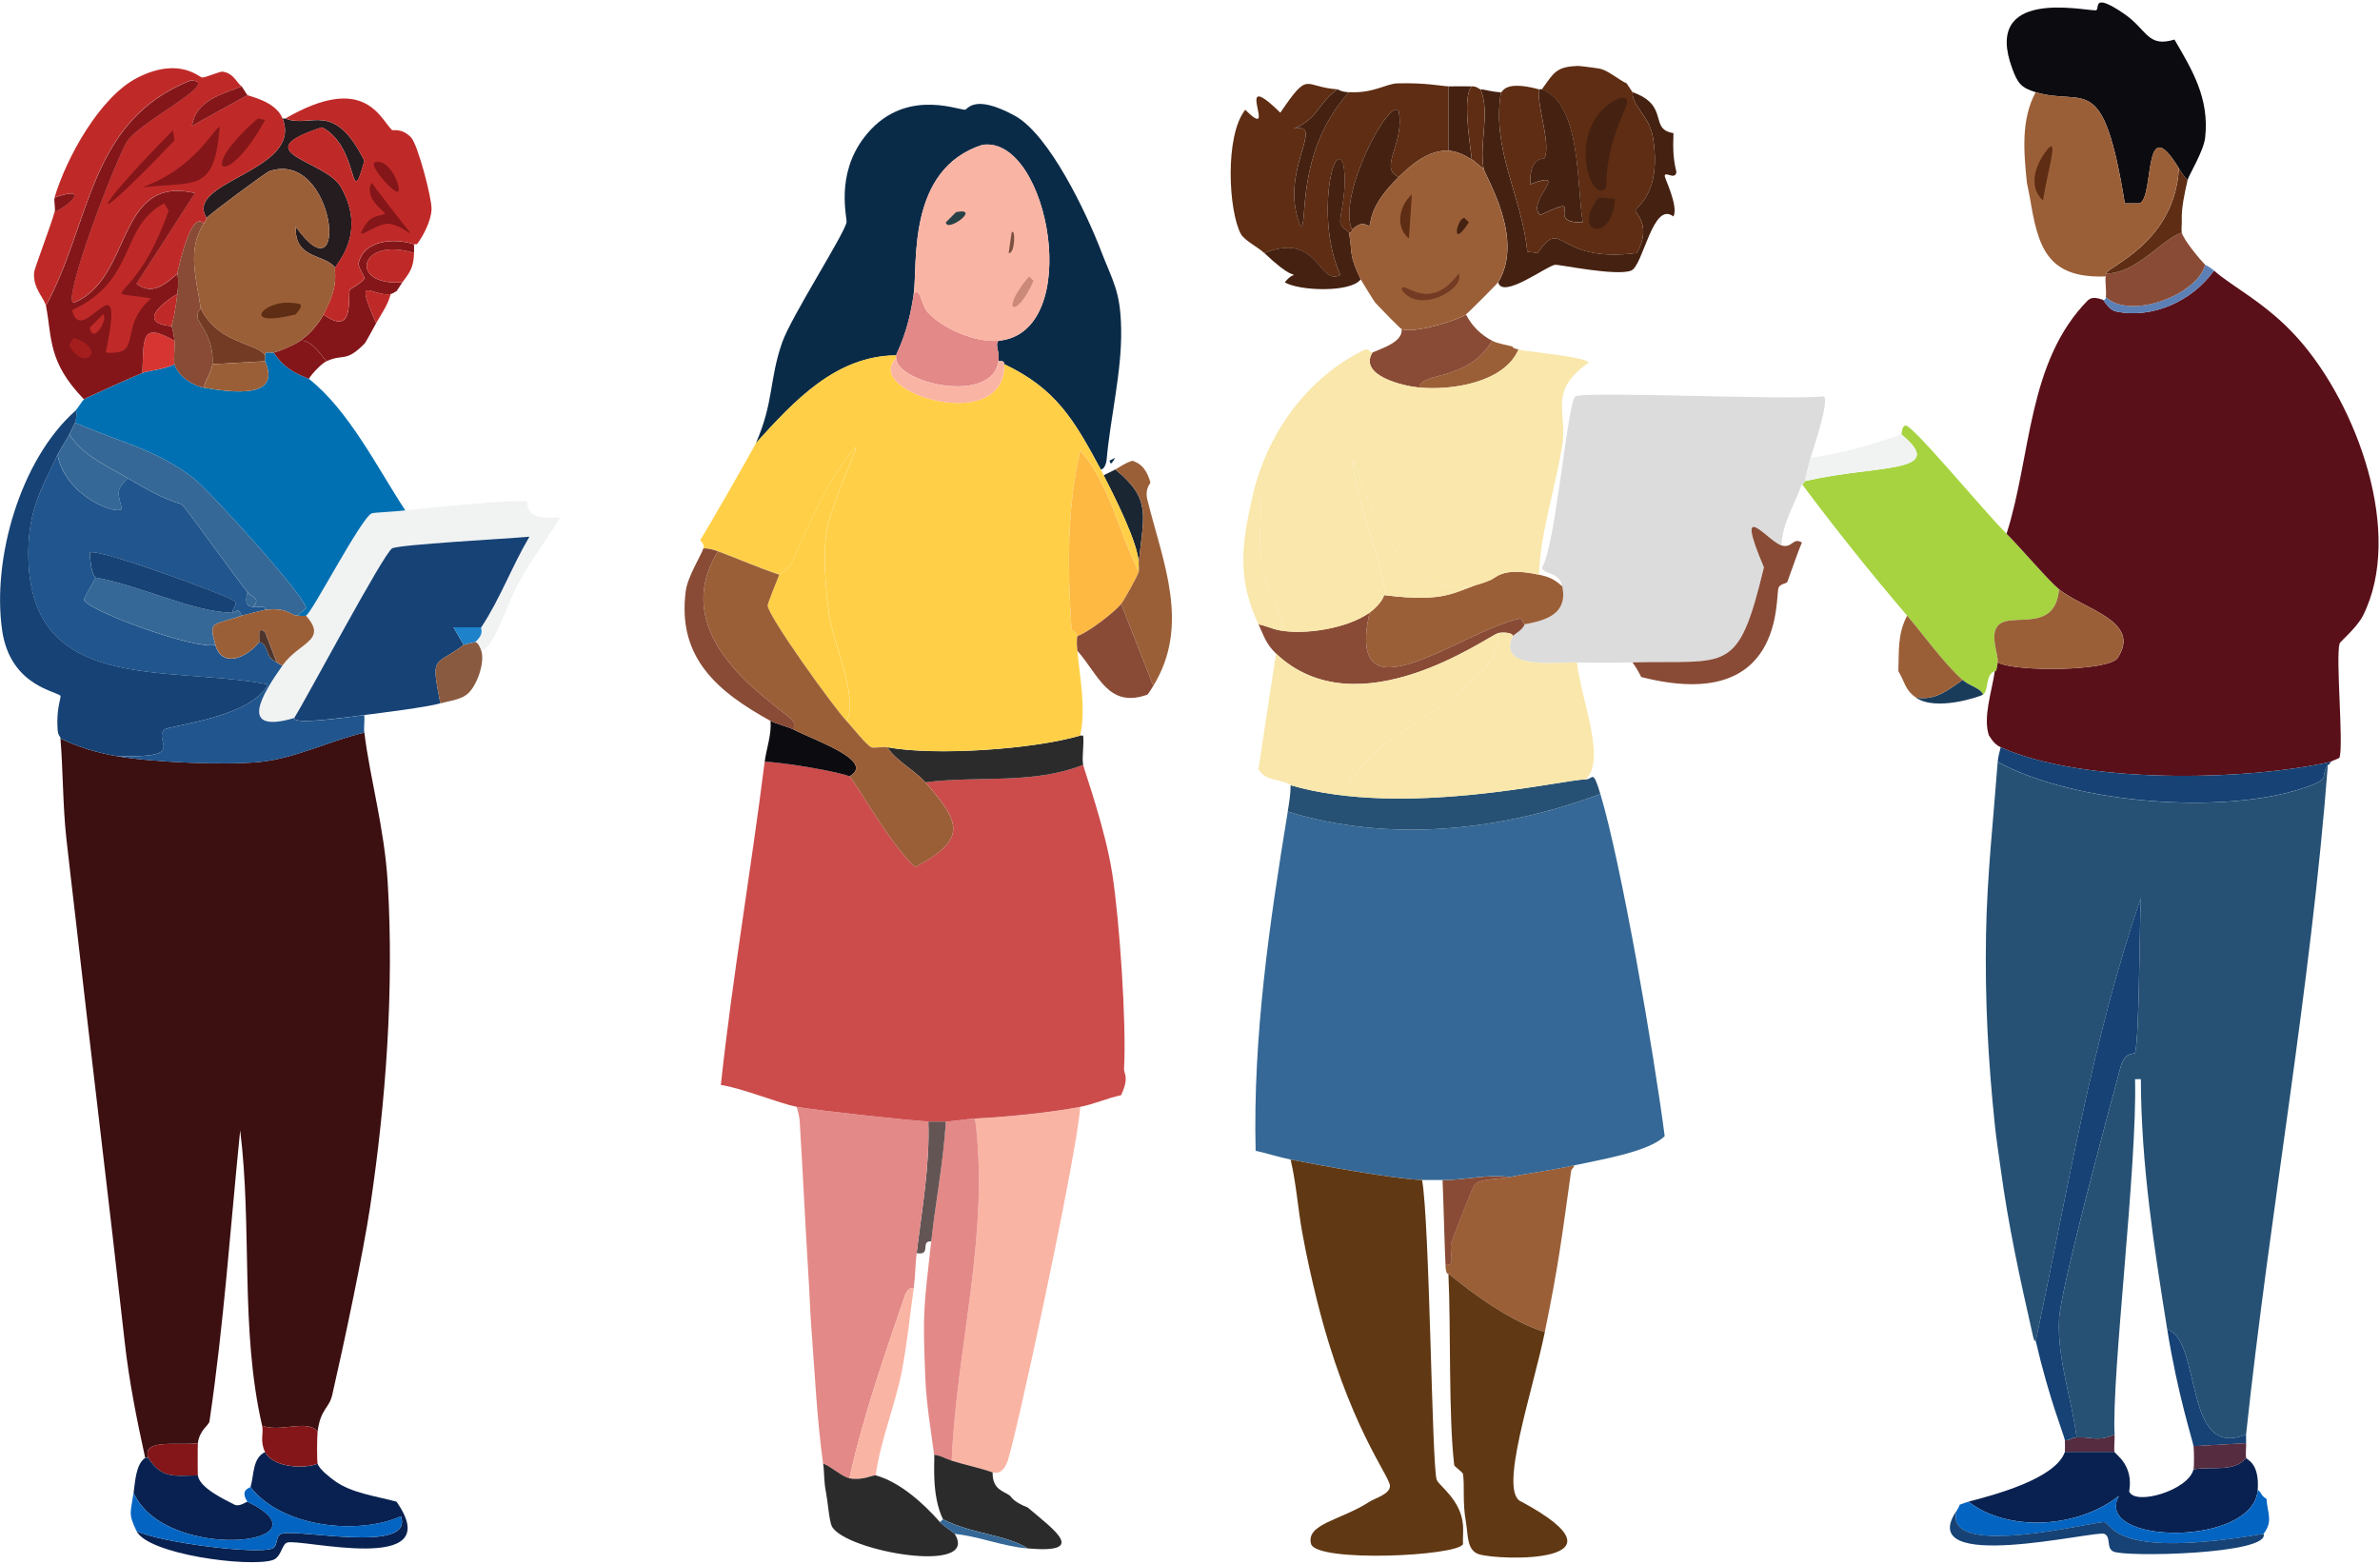 <svg width="385" height="253" viewBox="0 0 385 253" fill="none" xmlns="http://www.w3.org/2000/svg">
<path class="people" d="M292.905 74.05C292.354 75.893 292.022 77.653 291.962 77.835C291.736 78.507 291.502 78.273 291.487 78.311C290.354 81.582 288.286 84.641 288.181 88.245C286.045 87.648 280.339 79.98 285.343 91.795C281.116 109.358 279.622 106.775 264.074 107.168C261.969 107.221 257.251 107.221 255.093 107.168C251.931 107.085 242.089 108.512 244.693 102.907C244.745 102.786 246.557 101.744 246.579 101.019C250.014 100.384 253.651 99.387 252.723 94.87C252.21 92.369 249.727 93.056 249.417 91.795C251.583 88.924 253.583 64.728 254.851 64.116C256.663 63.248 289.743 64.781 295.026 64.116C295.977 64.789 293.358 72.517 292.898 74.05H292.905Z" fill="#DCDCDD"/>
<path class="people" d="M324.574 86.348C326.861 88.607 331.291 93.865 333.08 95.338C332.446 102.681 325.118 98.866 323.155 101.253C321.842 102.854 323.314 105.936 323.155 107.168C322.914 109.079 322.695 108.512 322.68 108.588C321.14 109.071 321.714 111.738 320.793 112.373C320.31 111.247 318.635 111.028 317.487 110.008C314.446 107.311 311.238 102.786 308.506 99.598C302.649 92.754 296.883 85.54 291.494 78.311C291.502 78.281 291.736 78.507 291.97 77.835C303.691 75.123 315.344 76.664 307.57 70.266C307.645 70.235 307.615 68.868 308.279 68.845C309.472 68.808 321.012 82.813 324.589 86.348H324.574Z" fill="#A6D33F"/>
<path class="people" d="M307.562 70.266C315.344 76.664 303.683 75.123 291.962 77.835C292.022 77.653 292.354 75.893 292.905 74.05C297.728 73.446 302.989 71.905 307.555 70.266H307.562Z" fill="#F1F3F3"/>
<path class="people" d="M77.85 105.272C77.691 104.811 77.419 104.055 76.906 103.851C78.484 102.378 77.684 101.744 77.85 101.487C80.891 96.917 82.838 91.538 85.646 86.824C82.016 87.164 64.506 88.101 63.434 88.713C62.06 89.506 49.683 112.826 47.6 116.15C38.324 118.839 42.467 112.229 45.713 107.636C48.377 103.859 53.109 103.647 49.494 99.591C50.46 99.153 58.392 83.81 60.128 83.032C60.43 82.896 63.902 82.768 65.562 82.556C67.827 82.269 84.31 80.668 85.178 81.136C85.774 81.461 84.122 84.15 90.612 83.735C88.529 87.21 85.925 90.594 83.993 94.144C81.752 98.261 79.918 104.871 77.85 105.264V105.272Z" fill="#F1F3F3"/>
<path class="people" d="M77.85 101.487L73.359 101.487L75.012 104.327C70.249 107.931 69.668 105.732 71.231 113.785C68.966 114.42 62.023 115.281 58.943 115.674C54.672 116.218 47.547 117.222 47.6 116.15C49.683 112.818 62.06 89.499 63.434 88.713C64.513 88.093 82.016 87.157 85.646 86.824C82.838 91.546 80.891 96.917 77.85 101.487Z" fill="#164275"/>
<path class="people" d="M77.85 101.487C77.676 101.744 78.484 102.378 76.906 103.851C76.838 103.919 75.133 104.237 75.019 104.327L73.367 101.487H77.857L77.85 101.487Z" fill="#1D82C9"/>
<path class="people" d="M343.481 2.142C347.398 4.786 347.322 7.747 351.753 6.402C354.583 11.267 357.421 15.853 356.719 22.251C356.477 24.464 354.054 28.362 353.881 29.11C353.375 28.725 352.817 27.803 352.462 27.222C346.522 17.431 348.583 32.026 346.084 32.895H343.722C340.175 11.071 337.322 17.311 329.307 14.916C326.906 14.198 326.371 13.405 325.525 11.131C320.657 -1.968 336.877 1.704 338.997 1.673C339.828 1.658 338.107 -1.484 343.488 2.149L343.481 2.142Z" fill="#0C0B10"/>
<path class="people" d="M342.062 232.061C342.115 233.089 341.918 234.388 342.062 234.902H334.024C334.054 234.811 334.039 233.104 334.024 233.013C334.793 233.074 335.005 232.605 335.911 232.537C338.129 232.371 339.375 233.323 342.054 232.061H342.062Z" fill="#562C40"/>
<path class="people" d="M382.244 99.598C381.278 101.525 378.546 103.814 378.463 104.093C377.806 106.397 379.119 120.199 378.463 122.541C378.41 122.729 377.119 123.092 377.044 123.251C362.809 126.408 336.778 126.816 323.631 120.886C322.408 120.335 321.857 119.05 321.744 118.998C320.74 116.082 322.197 111.965 322.687 108.588C322.695 108.512 322.921 109.079 323.163 107.168C325.918 108.709 341.103 108.611 342.545 106.458C346.545 100.46 337.05 98.586 333.095 95.338C331.307 93.872 326.869 88.615 324.589 86.348C328.635 73.725 327.91 58.489 337.82 48.502C337.956 48.562 338.235 47.784 340.182 48.502C340.318 48.555 341.118 50.149 342.311 50.39C348.235 51.629 354.696 48.66 358.145 43.765C361.149 46.47 366.666 49.016 371.851 54.885C381.286 65.559 388.916 86.28 382.252 99.591L382.244 99.598Z" fill="#5A1019"/>
<path class="people" d="M376.568 123.727C373.798 159.979 367.195 195.884 363.338 232.061C353.119 236.276 356.281 216.968 350.575 215.034C348.424 201.633 346.349 188.254 346.318 174.589H345.375C345.752 188.534 341.556 222.558 342.069 232.069C339.39 233.323 338.145 232.379 335.926 232.545C335.118 226.192 332.756 219.823 333.088 213.387C333.337 208.492 340.975 180.239 343.013 172.7C343.76 169.951 345.277 170.661 345.375 170.336C346.054 168.13 346.077 150.4 346.318 145.264C338.318 168.561 334.454 192.931 329.307 216.938C329.291 216.885 329.133 217.315 328.831 215.993C326.763 206.883 324.884 198.324 323.631 189.025C323.314 186.661 322.929 184.304 322.687 181.932C321.593 171.348 321.087 161.837 321.269 151.178C321.427 141.826 322.454 132.58 323.155 123.266C335.586 130.049 359.587 131.847 372.546 127.526C377.353 125.925 375.157 125.834 376.561 123.742L376.568 123.727Z" fill="#265174"/>
<path class="people" d="M335.918 232.53C335.005 232.598 334.801 233.058 334.031 233.006C333.895 232.175 331.488 226.35 329.307 216.923C334.454 192.915 338.318 168.546 346.318 145.248C346.077 150.385 346.047 168.115 345.375 170.321C345.277 170.653 343.752 169.936 343.013 172.685C340.975 180.224 333.337 208.477 333.088 213.372C332.756 219.808 335.118 226.177 335.926 232.53H335.918Z" fill="#164275"/>
<path class="people" d="M377.044 123.251C376.734 123.893 376.591 123.696 376.568 123.727C375.157 125.819 377.361 125.91 372.553 127.511C359.594 131.832 335.594 130.042 323.163 123.251C323.231 122.344 323.45 121.74 323.638 120.886C336.786 126.816 362.809 126.408 377.051 123.251L377.044 123.251Z" fill="#164275"/>
<path class="people" d="M363.338 232.061C363.353 232.53 363.315 233.013 363.338 233.481L354.832 233.957C354.696 232.99 352.303 225.791 350.575 215.034C356.281 216.976 353.111 236.276 363.338 232.061Z" fill="#164275"/>
<path class="people" d="M320.793 112.373C320.325 112.697 313.117 115.137 309.925 112.848C313.08 113.37 315.019 111.7 317.487 110.008C318.642 111.028 320.31 111.247 320.793 112.373Z" fill="#193C5B"/>
<path class="people" d="M317.487 110.008C315.019 111.693 313.08 113.37 309.925 112.848C308.068 111.519 308.151 110.31 307.087 108.588C307.208 105.4 306.913 102.635 308.506 99.598C311.238 102.786 314.446 107.311 317.487 110.008Z" fill="#9B5F38"/>
<path class="people" d="M358.138 43.773C354.688 48.66 348.228 51.637 342.303 50.398C341.111 50.149 340.311 48.555 340.175 48.509C340.582 48.562 340.605 48.389 340.65 48.033C344.53 51.811 355.398 47.769 356.719 42.829C356.779 42.889 357.451 43.154 358.138 43.773Z" fill="#5C80B6"/>
<path class="people" d="M323.155 107.168C323.314 105.936 321.842 102.854 323.155 101.253C325.118 98.866 332.446 102.681 333.08 95.338C337.035 98.586 346.53 100.452 342.53 106.458C341.096 108.611 325.91 108.709 323.148 107.168L323.155 107.168Z" fill="#9B5F38"/>
<path class="people" d="M352.937 37.624C353.187 38.734 355.768 41.877 356.719 42.829C355.398 47.769 344.53 51.811 340.65 48.033C340.779 46.9 340.462 45.291 340.65 44.725C340.696 44.581 340.597 44.385 340.65 44.249C345.669 44.264 349.481 38.84 352.937 37.624Z" fill="#894B35"/>
<path class="people" d="M353.881 29.11C353.413 31.157 352.847 33.635 352.937 35.735C352.96 36.377 352.832 37.156 352.937 37.624C349.481 38.84 345.669 44.264 340.65 44.249C341.133 43.04 351.79 39.203 352.47 27.222C352.824 27.803 353.383 28.733 353.888 29.11H353.881Z" fill="#5E2D13"/>
<path class="people" d="M352.462 27.214C351.783 39.203 341.126 43.033 340.643 44.241C340.59 44.377 340.688 44.574 340.643 44.717C330.982 45.102 329.654 39.746 328.356 31.943C328.22 31.135 327.895 29.7 327.88 29.579C327.382 24.699 326.884 19.38 329.299 14.916C337.314 17.311 340.167 11.071 343.715 32.895H346.077C348.575 32.026 346.522 17.424 352.454 27.222L352.462 27.214Z" fill="#9B5F38"/>
<path class="people" d="M331.427 23.905C332.861 22.606 331.299 27.373 330.484 32.419C327.873 30.092 329.42 26.202 331.427 23.905Z" fill="#5E2D13"/>
<path class="people" d="M342.062 234.902C342.16 235.249 345.186 237.009 344.424 241.285C345.375 243.634 353.979 241.119 354.824 237.734C357.549 237.123 361.459 238.309 363.33 235.846C363.376 236.141 365.542 236.571 365.217 241.051C364.553 250.335 338.462 249.912 342.764 241.995C336.137 247.245 324.846 247.918 318.423 242.939C322.484 241.874 332.492 239.276 334.024 234.894H342.062V234.902Z" fill="#092150"/>
<path class="people" d="M366.644 242.471C366.764 244.775 367.761 246.029 366.168 248.144C341.616 252.352 341.737 246.475 340.409 246.256C339.073 246.037 314.053 252.518 316.536 244.367C316.71 244.118 316.929 243.732 317.012 243.423C317.389 243.325 317.744 243.128 318.431 242.947C324.854 247.925 336.144 247.253 342.771 242.003C338.469 249.919 364.56 250.342 365.225 241.058C365.889 241.391 365.61 241.912 366.644 242.479V242.471Z" fill="#0364C1"/>
<path class="people" d="M366.168 248.144C367.285 251.453 343.601 251.959 341.828 250.985C340.65 250.335 341.564 248.696 340.409 248.144C339.088 247.517 309.389 254.777 316.536 244.359C314.053 252.51 339.065 246.029 340.409 246.248C341.737 246.467 341.616 252.352 366.168 248.137V248.144Z" fill="#164275"/>
<path class="people" d="M363.338 233.481C363.376 234.244 363.225 235.128 363.338 235.846C361.458 238.309 357.556 237.123 354.832 237.734C354.953 237.251 354.93 234.645 354.832 233.95L363.338 233.474V233.481Z" fill="#562C40"/>
<path class="people" d="M248.949 92.973C250.693 93.351 251.395 93.691 252.731 94.862C253.651 99.379 250.021 100.384 246.587 101.011C246.527 101.019 246.164 100.006 245.878 100.067C236.255 102.144 217.537 117.298 221.537 99.123C222.345 98.541 223.62 97.302 223.9 96.282C234.413 97.582 235.009 95.678 240.911 93.918C242.051 93.578 242.745 91.636 248.949 92.973Z" fill="#9B5F38"/>
<path class="people" d="M288.181 88.245C289.992 88.751 289.969 86.87 291.487 87.769C291.071 88.637 289.72 92.528 289.124 94.152C289.026 94.416 287.962 94.416 287.705 95.096C287.132 96.599 288.868 115.5 265.493 109.525C265.063 108.671 264.64 107.931 264.074 107.16C279.622 106.767 281.116 109.351 285.343 91.787C280.331 79.98 286.045 87.64 288.181 88.237L288.181 88.245Z" fill="#894B35"/>
<path class="people" d="M244.7 56.071C244.753 56.086 244.353 56.207 245.644 56.547C243.274 61.978 234.677 63.187 229.575 62.696C229.953 60.03 237.198 61.888 241.394 55.127C242.3 55.61 243.772 55.799 244.7 56.071Z" fill="#9B5F38"/>
<path class="people" d="M221.537 99.123C217.537 117.298 236.262 102.144 245.878 100.067C246.164 100.006 246.527 101.026 246.587 101.011C246.557 101.736 244.753 102.779 244.7 102.9C244.73 102.242 242.76 102.288 242.338 102.424C240.496 103.02 219.59 118.235 206.42 105.732C204.782 104.184 204.48 102.907 203.582 101.004C204.722 101.192 205.748 101.729 206.888 101.948C211.137 102.779 218.065 101.615 221.537 99.107V99.123Z" fill="#894B35"/>
<path class="people" d="M237.138 50.874C238.141 52.77 239.5 54.13 241.394 55.134C237.206 61.895 229.953 60.037 229.575 62.704C227.032 62.462 219.726 60.785 222.013 57.031C223.613 56.321 226.971 55.301 226.737 53.246C228.571 53.971 235.319 52.03 237.138 50.881V50.874Z" fill="#894B35"/>
<path class="people" d="M254.625 188.534C254.648 188.949 254.217 189.01 254.149 189.478C252.678 200.001 252.127 204.655 249.893 215.495C244.617 213.886 238.526 209.557 234.292 206.037C234.292 205.962 233.907 206.498 233.817 204.617C235.56 204.927 234.383 202.577 234.76 201.066C234.881 200.575 238.202 191.986 238.541 191.609C239.379 190.672 242.61 190.762 244.21 190.423C247.47 189.735 251.055 189.327 254.61 188.534H254.625Z" fill="#9B5F38"/>
<path class="people" d="M244.225 190.43C242.625 190.77 239.394 190.679 238.557 191.616C238.217 191.994 234.896 200.583 234.775 201.074C234.398 202.585 235.575 204.934 233.832 204.624C233.628 200.062 233.545 195.469 233.356 190.906C236.843 190.959 240.662 189.894 244.225 190.43Z" fill="#894B35"/>
<path class="people" d="M269.275 183.805C266.739 186.396 258.255 187.726 254.625 188.534C251.078 189.327 247.485 189.735 244.225 190.423C240.662 189.879 236.843 190.951 233.356 190.898C232.232 190.883 230.609 190.921 230.051 190.898C225.13 190.672 214.216 188.655 208.782 187.59C206.895 187.22 205.016 186.585 203.114 186.17C202.676 167.662 205.34 149.486 208.314 131.296C224.843 136.41 242.874 134.401 258.889 128.455C262.331 139.991 267.546 170.381 269.29 183.805H269.275Z" fill="#356896"/>
<path class="people" d="M258.882 128.455C242.866 134.401 224.835 136.41 208.307 131.296C208.533 129.906 208.774 128.448 208.782 127.035C227.13 132.384 252.927 126.068 256.519 126.091C257.712 126.091 257.636 124.278 258.882 128.455Z" fill="#265174"/>
<path class="people" d="M222.013 57.023C219.726 60.785 227.032 62.455 229.575 62.696C234.685 63.187 243.274 61.978 245.644 56.547C247.115 56.932 256.685 57.71 256.987 58.677C250.338 63.308 253.576 66.572 252.731 71.92C251.629 78.968 249.168 86.107 248.949 92.973C242.745 91.636 242.059 93.578 240.911 93.918C228.375 99.251 222.065 83.939 218.933 74.519C218.496 78.568 224.601 93.736 223.9 96.282C223.62 97.294 222.345 98.533 221.537 99.123C218.058 101.631 211.137 102.794 206.888 101.963C208.858 101.17 204.865 96.154 204.05 90.843C203.197 85.238 205.152 78.401 202.631 80.199C204.94 70.182 211.431 61.057 220.828 56.547C221.364 56.29 221.681 57.166 222.013 57.023Z" fill="#F9E7AB"/>
<path class="people" d="M244.7 102.907C242.096 108.505 251.931 107.085 255.1 107.168C255.697 113.128 259.931 122.76 256.519 126.091C252.927 126.076 227.13 132.391 208.782 127.035C208.729 127.02 209.024 126.982 207.839 126.559C209.446 125.056 216.677 127.753 217.529 127.504C217.914 127.39 221.13 122.646 222.73 121.355C228.488 116.701 243.772 108.973 242.345 102.431C242.768 102.295 244.738 102.25 244.708 102.907H244.7Z" fill="#F9E7AB"/>
<path class="people" d="M207.831 126.567C206.125 125.97 204.623 126.151 203.574 124.437L206.412 105.748C219.59 118.25 240.489 103.036 242.33 102.439C243.757 108.981 228.473 116.709 222.715 121.362C221.115 122.654 217.899 127.398 217.514 127.511C216.662 127.76 209.431 125.064 207.824 126.567H207.831Z" fill="#F9E7AB"/>
<path class="people" d="M206.888 101.963C205.748 101.736 204.722 101.207 203.582 101.019C200.103 93.623 200.835 88.025 202.638 80.207C205.159 78.409 203.197 85.246 204.057 90.851C204.865 96.161 208.865 101.177 206.895 101.97L206.888 101.963Z" fill="#F9E7AB"/>
<path class="people" d="M240.919 93.918C235.017 95.678 234.421 97.589 223.907 96.282C224.609 93.736 218.503 78.568 218.941 74.519C222.073 83.939 228.383 99.243 240.919 93.918Z" fill="#F9E7AB"/>
<path class="people" d="M230.043 190.906C231.273 197.659 231.62 237.1 232.405 239.396C232.73 240.341 236.33 242.592 236.662 246.732C236.745 247.744 236.609 248.786 236.662 249.806C235.734 251.755 213.175 252.805 212.088 249.806C211.19 246.52 216.888 245.969 221.537 242.947C222.413 242.38 224.911 241.716 224.843 240.348C224.767 238.732 218.05 230.513 213.024 210.305C212.133 206.724 211.318 203.053 210.661 199.427C209.952 195.507 209.695 191.488 208.774 187.597C214.209 188.662 225.122 190.679 230.043 190.906Z" fill="#603813"/>
<path class="people" d="M249.9 215.502C247.878 225.338 242.3 241.534 246.119 242.939C264.806 253.039 242.7 252.495 239.266 251.453C237.221 250.833 237.5 248.212 237.138 246.248C236.556 243.068 236.949 240.363 236.662 238.445C236.624 238.18 235.273 237.274 235.243 237.024C234.3 229.062 234.722 214.989 234.3 206.037C238.534 209.557 244.625 213.893 249.9 215.495V215.502Z" fill="#603813"/>
<path class="people" d="M242.806 14.916C241.228 24.192 246.202 31.822 247.062 40.698L248.715 40.933C253.04 34.791 251.342 42.64 264.784 40.933C267.252 36.506 264.512 34.436 264.55 34.073C264.61 33.439 268.859 31.392 267.388 22.244C266.822 18.723 263.984 17.227 264.082 14.908C270.195 17.061 266.64 20.906 270.701 21.533C270.686 21.692 270.709 21.851 270.701 22.009C270.497 26.179 271.252 27.63 271.176 27.924C270.875 29.118 269.493 27.743 269.29 28.4C269.191 28.725 271.561 33.273 270.708 35.025C267.35 32.411 265.818 43.025 263.855 43.781C261.418 44.71 252.225 42.768 251.568 42.836C250.255 42.965 243.047 48.472 242.353 45.677C246.715 38.508 240.202 28.491 239.991 27.229C239.281 23.052 241.085 18.308 239.515 14.455C240.406 14.5 241.183 14.848 242.821 14.931L242.806 14.916Z" fill="#452111"/>
<path class="people" d="M216.337 14.44C213.182 16.729 213.227 19.199 209.25 20.823C214.744 19.577 206.586 27.849 210.435 36.672C211.612 36.748 209.476 24.585 218.231 14.908C222.179 15.127 224.201 13.541 226.028 13.488C230.662 13.352 233.304 13.957 234.3 13.964V24.374C231.077 24.268 228.443 26.519 226.262 28.634C222.918 27.161 227.273 23.278 226.262 17.991C224.85 15.513 216.284 31.588 218.699 37.148C218.677 37.171 218.805 37.677 218.224 37.624C218.209 37.518 216.911 36.838 216.805 35.969C216.669 34.851 218.073 30.546 217.28 26.512C215.718 22.372 212.79 35.478 216.805 44.491C213.25 46.341 213.363 37.39 204.518 40.94C203.522 39.996 201.303 38.901 200.737 37.866C198.729 34.202 198.087 21.941 201.446 17.756C207.107 23.437 198.993 10.27 207.114 18.232C211.831 11.267 210.79 14.077 216.329 14.447L216.337 14.44Z" fill="#5E2D13"/>
<path class="people" d="M218.231 37.624C218.835 41.227 218.156 41.084 220.118 45.193C218.473 47.384 210.125 47.074 207.831 45.669C208.767 44.513 209.25 44.581 209.25 44.483C209.25 44.173 208.85 45.042 204.525 40.933C213.378 37.374 213.258 46.326 216.812 44.483C212.79 35.471 215.718 22.364 217.288 26.504C218.088 30.546 216.677 34.851 216.812 35.962C216.918 36.831 218.209 37.511 218.231 37.616V37.624Z" fill="#452111"/>
<path class="people" d="M218.231 14.916C209.469 24.593 211.605 36.755 210.435 36.68C206.593 27.856 214.752 19.592 209.25 20.831C213.235 19.199 213.182 16.736 216.337 14.448C216.579 14.463 216.729 14.84 218.224 14.924L218.231 14.916Z" fill="#452111"/>
<path class="people" d="M238.081 13.972C236.602 15.407 237.636 22.274 238.081 25.802C236.957 25.114 235.658 24.427 234.3 24.381V13.972C235.56 13.979 236.821 13.941 238.081 13.972Z" fill="#452111"/>
<path class="people" d="M239.5 14.44C241.07 18.293 239.266 23.029 239.975 27.214C239.236 26.852 238.798 26.224 238.089 25.794C237.643 22.274 236.609 15.407 238.089 13.964C239.1 13.987 239.13 14.417 239.508 14.44H239.5Z" fill="#5E2D13"/>
<path class="people" d="M255.1 10.655C255.478 10.64 258.482 11.033 258.882 11.131C260.172 11.433 261.969 12.975 263.138 13.496L264.082 14.916C263.984 17.227 266.822 18.731 267.388 22.251C268.859 31.399 264.618 33.446 264.55 34.081C264.512 34.451 267.252 36.513 264.784 40.94C251.334 42.647 253.04 34.798 248.715 40.94L247.062 40.706C246.21 31.83 241.236 24.2 242.806 14.924C243.138 14.939 243.266 12.914 248.949 14.447C248.61 17.28 250.851 22.984 249.893 25.567C249.795 25.824 247.387 25.152 247.53 29.828C254.406 27.192 246.64 32.714 249.183 34.798C257.101 30.961 249.425 36.181 256.036 35.985C255.025 30.342 255.855 16.797 249.417 14.463C251.349 11.743 251.772 10.806 255.085 10.678L255.1 10.655Z" fill="#5E2D13"/>
<path class="people" d="M248.949 14.44C249.1 14.478 249.289 14.395 249.425 14.44C255.863 16.774 255.033 30.319 256.044 35.962C249.432 36.158 257.108 30.946 249.191 34.776C246.647 32.691 254.414 27.169 247.538 29.805C247.395 25.137 249.81 25.802 249.9 25.545C250.851 22.961 248.617 17.258 248.957 14.425L248.949 14.44Z" fill="#452111"/>
<path class="people" d="M261.953 15.86C265.697 15.377 259.938 19.735 259.825 30.289C257.463 33.673 252.768 20.174 261.953 15.86Z" fill="#452111"/>
<path class="people" d="M258.64 31.951L261.237 32.185C260.784 39.603 253.999 37.662 258.64 31.951Z" fill="#452111"/>
<path class="people" d="M226.262 28.634C221.326 33.409 221.862 36.105 221.537 36.438C221.167 36.816 220.669 35.373 218.699 37.148C216.284 31.588 224.85 15.505 226.262 17.991C227.273 23.278 222.918 27.169 226.262 28.634Z" fill="#452111"/>
<path class="people" d="M234.3 24.381C235.658 24.427 236.957 25.114 238.081 25.802C238.791 26.232 239.236 26.859 239.968 27.222C240.179 28.483 246.7 38.5 242.33 45.669C242.142 45.986 237.44 50.678 237.13 50.874C235.319 52.03 228.571 53.964 226.73 53.238C226.451 53.125 222.926 49.484 222.473 48.978C222.322 48.812 220.209 45.397 220.111 45.193C218.141 41.084 218.82 41.227 218.224 37.624C218.797 37.677 218.669 37.171 218.699 37.148C220.662 35.38 221.167 36.816 221.537 36.438C221.862 36.105 221.326 33.409 226.262 28.634C228.443 26.527 231.077 24.268 234.3 24.374V24.381Z" fill="#9B5F38"/>
<path class="people" d="M235.953 44.249C237.206 46.628 229.537 51.017 226.737 46.847C226.843 45.004 231.039 50.972 235.953 44.249Z" fill="#733B23"/>
<path class="people" d="M228.39 31.475L227.915 38.568C225.688 36.8 226.292 33.31 228.39 31.475Z" fill="#5E2D13"/>
<path class="people" d="M236.896 35.259L237.606 35.969C234.632 40.6 235.651 35.297 236.896 35.259Z" fill="#452111"/>
<path class="people" d="M58.943 118.522C59.872 126.136 62.189 133.879 62.725 142.884C63.751 160.047 62.43 178.162 59.887 195.159C58.747 202.781 55.577 217.693 53.743 225.67C53.23 227.906 51.871 227.846 51.381 231.585C49.698 229.523 45.32 231.804 42.4 230.641C38.815 215.004 40.822 198.709 38.852 182.861C37.267 198.566 36.203 214.309 33.886 229.931C33.78 230.626 32.309 231.268 31.999 233.481C28.776 233.927 22.965 232.673 23.961 235.846H23.486C22.135 229.704 20.874 223.404 20.18 217.157C17.606 194.033 14.761 170.955 12.142 147.847C11.682 143.745 11.161 139.643 10.723 135.549C10.149 130.178 10.21 124.807 9.78 119.466C12.625 120.864 15.644 121.755 18.761 122.306C24.505 123.326 36.475 123.832 42.158 123.251C47.736 122.684 53.841 119.662 58.936 118.522H58.943Z" fill="#3C0F11"/>
<path class="people" d="M51.381 236.79C51.63 237.674 53.441 239.079 54.219 239.631C57.004 241.595 60.906 242.048 64.144 242.939C72.627 255.086 48.407 248.786 46.422 249.564C45.547 249.904 45.524 251.959 44.06 252.405C40.181 253.583 23.908 251.468 22.082 247.676C25.727 249.534 41.577 251.528 44.06 250.516C44.996 250.131 44.535 248.537 45.479 248.152C47.826 247.192 67.027 251.483 64.861 245.311C57.826 248.416 45.562 247.079 40.52 240.582C41.116 238.664 40.807 235.891 42.883 234.909C44.083 237.402 49.154 237.697 51.389 236.798L51.381 236.79Z" fill="#092150"/>
<path class="people" d="M51.381 231.585C51.275 232.394 51.253 236.344 51.381 236.79C49.147 237.682 44.068 237.387 42.875 234.902C41.992 233.066 42.694 231.918 42.4 230.641C45.313 231.804 49.69 229.531 51.381 231.585Z" fill="#841619"/>
<path class="people" d="M32.007 233.481C31.969 233.738 31.969 238.429 32.007 238.686C28.271 238.732 26.195 239.313 23.969 235.846C22.973 232.673 28.776 233.92 32.007 233.481Z" fill="#841619"/>
<path class="people" d="M23.969 235.846C26.195 239.313 28.263 238.732 32.007 238.686C32.294 240.726 36.256 242.554 37.916 243.415C38.731 243.838 39.939 242.886 40.045 242.939C54.317 249.904 26.761 252.949 21.614 241.519C21.848 239.865 21.954 236.843 23.501 235.846H23.976H23.969Z" fill="#092150"/>
<path class="people" d="M22.074 247.668C20.678 244.775 21.161 244.684 21.599 241.519C26.754 252.949 54.302 249.904 40.03 242.939C38.716 240.99 40.46 240.711 40.505 240.575C45.547 247.071 57.811 248.409 64.846 245.304C67.019 251.476 47.819 247.185 45.464 248.144C44.528 248.529 44.988 250.123 44.045 250.509C41.562 251.521 25.712 249.527 22.067 247.668H22.074Z" fill="#0364C1"/>
<path class="people" d="M44.294 57.023C46.226 60.218 49.69 61.065 49.962 61.284C56.423 66.368 61.064 75.72 65.562 82.571C63.902 82.783 60.43 82.911 60.128 83.047C58.392 83.825 50.46 99.168 49.494 99.606C49.343 99.674 48.535 99.636 48.075 99.606L49.494 98.42C49.736 96.834 33.773 79.27 31.297 77.366C25.041 72.562 19.093 71.482 12.157 68.377C12.248 68.158 12.633 66.232 12.157 66.488C12.436 66.239 13.41 64.713 13.576 64.6C14.006 64.305 21.946 60.777 23.025 60.339C23.946 59.969 26.535 59.803 28.226 58.919C28.739 60.77 31.116 62.371 32.95 62.704C40.324 64.033 45.079 63.505 42.875 58.443C42.784 58.232 42.966 57.635 42.875 57.499C42.867 56.706 43.698 57.166 44.294 57.023Z" fill="#0170B2"/>
<path class="people" d="M12.149 68.377C12.059 68.596 11.463 69.752 11.206 70.266C10.663 71.368 9.87 72.426 9.319 73.574C6.768 78.87 4.7 82.458 4.595 88.947C4.195 112.599 26.89 107.53 43.35 110.711C40.581 116.18 27.214 117.343 26.573 118.046C24.731 120.04 30.641 122.714 18.776 122.306C15.659 121.755 12.64 120.864 9.795 119.466C9.765 119.111 9.395 119.066 9.319 118.046C9.078 114.745 9.885 112.864 9.795 112.607C9.523 111.851 1.666 111.179 0.345 101.963C-1.308 90.443 3.244 74.428 12.165 66.481C12.64 66.232 12.255 68.15 12.165 68.369L12.149 68.377Z" fill="#164275"/>
<path class="people" d="M20.663 77.366C27.078 81.264 29.026 81.325 29.41 81.627C30.105 82.171 38.203 93.578 40.045 95.821C39.32 98.367 40.762 98.08 40.988 98.186C41.449 98.405 42.837 97.748 42.875 98.662C42.679 98.684 39.275 99.546 39.094 99.606C38.445 98.057 38.173 99.13 37.675 99.13C37.403 98.435 38.588 97.884 37.909 97.242C37.011 96.388 15.191 88.396 14.512 89.438C14.738 93.419 15.478 93.238 15.455 93.457C15.433 93.653 13.523 96.811 13.568 97.007C13.931 98.7 31.471 105.151 34.837 104.342C35.969 108.301 40.135 106.239 41.924 103.867C43.667 104.418 42.603 106.08 44.762 107.175C45.086 107.341 45.358 107.583 45.705 107.651C42.467 112.244 38.324 118.854 47.592 116.165C47.539 117.237 54.664 116.24 58.936 115.689C59.011 116.618 58.823 117.608 58.936 118.529C53.834 119.677 47.736 122.692 42.158 123.258C36.482 123.84 24.505 123.334 18.761 122.314C30.626 122.722 24.716 120.048 26.558 118.053C27.199 117.358 40.566 116.187 43.335 110.718C26.867 107.538 4.179 112.614 4.579 88.955C4.685 82.466 6.753 78.877 9.304 73.582C10.617 80.32 18.844 83.372 19.704 82.337C19.04 79.534 18.686 79.391 20.648 77.366H20.663Z" fill="#21558D"/>
<path class="people" d="M48.075 99.598C46.852 99.523 46.649 98.239 42.875 98.654C42.837 97.748 41.449 98.397 40.988 98.178C42.218 96.72 40.709 96.622 40.045 95.814C38.203 93.57 30.105 82.171 29.41 81.62C29.026 81.317 27.086 81.257 20.663 77.359C17.304 75.319 13.478 73.808 11.214 70.266C11.47 69.744 12.066 68.596 12.157 68.377C19.093 71.482 25.041 72.562 31.297 77.366C33.773 79.27 49.736 96.834 49.494 98.42L48.075 99.606V99.598Z" fill="#356896"/>
<path class="people" d="M20.663 77.366C18.701 79.383 19.055 79.534 19.72 82.337C18.859 83.38 10.633 80.32 9.319 73.582C9.87 72.434 10.663 71.368 11.206 70.273C13.478 73.816 17.297 75.327 20.655 77.366H20.663Z" fill="#356896"/>
<path class="people" d="M37.675 99.123C38.173 99.123 38.437 98.042 39.094 99.598C34.422 101.275 33.675 100.271 34.837 104.327C31.471 105.136 13.931 98.692 13.568 96.992C13.523 96.796 15.44 93.646 15.455 93.442C22.135 94.514 31.448 99.13 37.667 99.115L37.675 99.123Z" fill="#356896"/>
<path class="people" d="M37.675 99.123C31.448 99.13 22.135 94.522 15.463 93.449C15.486 93.223 14.746 93.412 14.519 89.43C15.199 88.396 37.018 96.38 37.916 97.234C38.596 97.876 37.403 98.427 37.682 99.123L37.675 99.123Z" fill="#164275"/>
<path class="people" d="M40.981 98.178C40.754 98.073 39.305 98.359 40.037 95.814C40.701 96.622 42.211 96.72 40.981 98.178Z" fill="#356896"/>
<path class="people" d="M54.219 43.305C52.453 41.001 47.637 41.99 47.841 36.68C56.709 49.084 54.294 24.056 43.584 27.69C42.988 27.894 33.977 34.58 33.426 35.259C29.614 29.291 49.071 27.75 45.713 19.177H46.188C50.264 20.876 53.962 15.989 58.951 26.036C56.475 34.731 58.294 23.852 52.098 20.597C39.297 24.752 52.649 25.839 55.17 30.296C59.389 37.752 54.415 42.632 54.226 43.305H54.219Z" fill="#241C1F"/>
<path class="people" d="M66.981 39.52C66.966 39.996 67.004 40.464 66.981 40.94C58.098 38.13 56.249 46.334 65.095 45.669C64.906 45.911 64.227 47.051 64.151 47.089C63.812 47.255 63.562 47.497 63.208 47.565C60.204 48.139 57.132 43.864 60.845 52.294C60.317 53.216 59.208 55.346 58.959 55.603C55.879 58.715 55.592 57.159 52.815 58.443C51.706 57.091 50.226 54.878 48.558 55.135C50.12 54.032 51.426 52.559 52.339 50.874C57.449 54.636 56.204 47.875 56.596 46.855C56.649 46.712 58.815 45.677 58.959 44.967C58.981 44.838 57.902 43.123 58.015 42.602C58.845 38.757 63.94 38.485 66.996 39.528L66.981 39.52Z" fill="#841619"/>
<path class="people" d="M66.981 40.933C66.883 43.237 66.393 43.962 65.094 45.661C56.249 46.326 58.106 38.122 66.981 40.933Z" fill="#BF2A28"/>
<path class="people" d="M52.8 58.443C52.06 58.783 50.46 60.438 49.962 61.284C49.683 61.065 46.226 60.218 44.294 57.023C45.464 56.751 47.585 55.807 48.551 55.134C50.211 54.878 51.69 57.091 52.807 58.443H52.8Z" fill="#841619"/>
<path class="people" d="M28.226 55.127C28.346 56.373 28.022 58.179 28.226 58.911C26.535 59.795 23.946 59.962 23.025 60.332C23.297 54.742 22.678 51.969 28.226 55.127Z" fill="#D63531"/>
<path class="people" d="M39.094 13.972C35.894 15.271 31.727 16.155 31.056 20.355L40.037 15.384C40.324 15.588 44.618 16.374 45.705 19.169C49.064 27.75 29.607 29.284 33.418 35.252C33.388 35.29 33.418 35.478 32.943 36.196C30.995 33.907 29.041 42.542 28.686 44.241C26.814 45.926 24.58 47.875 22.067 45.896L31.516 31.233C18.663 28.211 21.531 45.08 11.9 48.97C9.9 48.736 18.98 25.038 20.648 22.712C23.003 19.426 36.045 13.073 30.807 13.012C14.278 19.569 14.746 36.015 7.41 49.439C7.168 48.207 5.266 46.644 5.523 44C5.568 43.486 8.278 36.317 8.829 34.3C11.923 32.812 14.15 30.07 8.829 31.936C10.693 25.65 16.119 15.641 22.301 12.536C28.973 9.182 32.15 12.468 32.701 12.536C33.169 12.597 35.547 11.532 36.007 11.592C37.848 11.841 38.339 13.503 39.079 13.957L39.094 13.972Z" fill="#BF2A28"/>
<path class="people" d="M40.037 15.392L31.056 20.363C31.72 16.162 35.886 15.271 39.094 13.979C39.169 14.024 39.947 15.339 40.037 15.399V15.392Z" fill="#841619"/>
<path class="people" d="M8.844 34.315C9.017 33.681 8.663 32.555 8.844 31.951C14.165 30.085 11.938 32.827 8.844 34.315Z" fill="#841619"/>
<path class="people" d="M35.547 20.597C34.641 31.014 32.014 29.39 23.018 30.296C31.946 27.093 34.905 20.113 35.547 20.597Z" fill="#841619"/>
<path class="people" d="M27.984 21.065L28.218 22.719C13.123 38.523 14.663 34.58 27.984 21.065Z" fill="#841619"/>
<path class="people" d="M41.69 19.177L42.875 19.411C36.656 30.87 31.448 28.045 41.69 19.177Z" fill="#841619"/>
<path class="people" d="M28.693 44.249C28.663 44.407 29.003 44.906 28.693 47.558C25.758 49.288 22.452 52.324 27.75 52.762C27.75 52.883 28.037 53.253 28.226 55.127C22.678 51.969 23.297 54.742 23.025 60.332C21.946 60.762 13.999 64.298 13.576 64.592C7.666 58.511 8.444 54.583 7.432 49.454C14.768 36.03 14.3 19.584 30.829 13.027C36.067 13.088 23.025 19.441 20.671 22.727C19.003 25.054 9.923 48.751 11.923 48.985C21.554 45.095 18.686 28.226 31.539 31.248L22.089 45.911C24.603 47.89 26.837 45.941 28.709 44.256L28.693 44.249Z" fill="#841619"/>
<path class="people" d="M26.565 32.895L27.274 34.081C21.606 50.307 14.942 46.696 24.437 48.275C18.912 53.133 23.357 57.559 17.108 57.031C20.557 40.57 13.184 56.743 11.674 50.171C22.256 45.261 19.259 36.717 26.565 32.903V32.895Z" fill="#BF2A28"/>
<path class="people" d="M27.75 52.762C22.459 52.324 25.758 49.295 28.693 47.558C28.21 51.697 27.742 52.498 27.75 52.762Z" fill="#BF2A28"/>
<path class="people" d="M11.915 54.658C17.569 56.524 13.508 60.317 11.206 55.844L11.915 54.658Z" fill="#A51E1E"/>
<path class="people" d="M16.64 50.874C17.667 51.357 15.07 55.95 14.512 53.004L16.64 50.874Z" fill="#BF2A28"/>
<path class="people" d="M69.819 33.839C69.729 35.705 68.574 37.994 67.457 39.512C67.336 39.452 67.132 39.565 66.981 39.512C63.925 38.47 58.83 38.742 58 42.587C57.887 43.108 58.974 44.831 58.943 44.951C58.8 45.661 56.634 46.704 56.581 46.84C56.189 47.867 57.441 54.621 52.324 50.859C55.034 45.85 53.985 44.12 54.211 43.289C54.4 42.617 59.374 37.737 55.155 30.281C52.634 25.824 39.282 24.736 52.083 20.582C58.279 23.845 56.46 34.715 58.936 26.021C53.947 15.973 50.249 20.861 46.173 19.161C59.004 11.751 61.457 19.177 63.427 21.05C63.547 21.163 64.989 20.657 66.498 22.236C67.6 23.392 69.887 32.17 69.804 33.824L69.819 33.839Z" fill="#BF2A28"/>
<path class="people" d="M60.128 29.579C69.359 41.93 66.544 36.71 62.966 36.204C60.845 35.901 56.46 40.079 59.419 35.969C60.272 34.791 62.136 34.844 62.257 34.549C62.37 34.277 58.732 32.094 60.128 29.579Z" fill="#841619"/>
<path class="people" d="M60.596 26.27C63.087 25.439 65.057 30.666 64.377 30.999C63.691 31.339 59.675 26.791 60.596 26.27Z" fill="#841619"/>
<path class="people" d="M63.2 47.558C62.747 49.348 61.728 50.73 60.838 52.286C57.124 43.849 60.196 48.132 63.2 47.558Z" fill="#BF2A28"/>
<path class="people" d="M76.906 103.859C77.419 104.063 77.691 104.818 77.85 105.279C78.491 107.138 77.125 111.141 75.487 112.373C74.333 113.241 72.604 113.408 71.231 113.793C69.668 105.732 70.249 107.931 75.012 104.335C75.133 104.244 76.831 103.927 76.899 103.859H76.906Z" fill="#895A3F"/>
<path class="people" d="M48.075 99.598C48.528 99.629 49.343 99.666 49.494 99.598C53.109 103.655 48.377 103.867 45.713 107.644C45.358 107.576 45.086 107.334 44.769 107.168L42.883 102.197C41.433 101.177 42.166 103.549 41.939 103.851C40.15 106.216 35.984 108.278 34.852 104.327C33.69 100.271 34.437 101.268 39.109 99.598C39.29 99.531 42.694 98.677 42.89 98.654C46.664 98.239 46.868 99.531 48.09 99.598H48.075Z" fill="#9B5F38"/>
<path class="people" d="M44.762 107.168C42.603 106.072 43.667 104.403 41.924 103.859C42.158 103.557 41.418 101.177 42.867 102.205L44.754 107.175L44.762 107.168Z" fill="#4E362D"/>
<path class="people" d="M32.95 36.204C30.188 40.434 31.818 45.254 32.475 49.922C32.49 50.005 31.795 50.254 31.999 51.576C32.082 52.098 34.694 54.908 34.361 58.911C34.271 60.007 33.192 61.623 32.943 62.696C31.101 62.364 28.731 60.762 28.218 58.911C28.014 58.179 28.339 56.373 28.218 55.127C28.037 53.253 27.75 52.883 27.742 52.762C27.742 52.498 28.203 51.705 28.686 47.558C28.995 44.906 28.656 44.407 28.686 44.249C29.033 42.557 30.988 33.922 32.943 36.204H32.95Z" fill="#894B35"/>
<path class="people" d="M42.875 57.491C42.966 57.635 42.784 58.224 42.875 58.436L34.369 58.911C34.694 54.915 32.09 52.105 32.007 51.576C31.803 50.247 32.49 50.005 32.482 49.922C35.388 55.716 41.532 55.414 42.883 57.491H42.875Z" fill="#733B23"/>
<path class="people" d="M42.875 58.443C45.079 63.497 40.324 64.026 32.95 62.704C33.199 61.631 34.279 60.014 34.369 58.919L42.875 58.443Z" fill="#9B5F38"/>
<path class="people" d="M54.219 43.305C53.985 44.136 55.034 45.865 52.332 50.874C51.419 52.559 50.113 54.032 48.551 55.134C47.592 55.814 45.464 56.759 44.294 57.023C43.698 57.159 42.867 56.706 42.875 57.499C41.524 55.422 35.38 55.724 32.475 49.93C31.818 45.261 30.18 40.441 32.95 36.211C33.426 35.486 33.388 35.305 33.426 35.267C33.977 34.587 42.988 27.902 43.584 27.698C54.287 24.064 56.709 49.084 47.841 36.687C47.645 41.998 52.453 41.008 54.219 43.312L54.219 43.305Z" fill="#9B5F38"/>
<path class="people" d="M46.89 48.978C48.679 49.106 49.396 49.046 47.834 50.866C38.716 53.125 42.603 48.668 46.89 48.978Z" fill="#5E2D13"/>
<path class="people" d="M178.057 40.464C180.064 45.654 181.257 47.074 181.362 53.238C181.491 60.128 179.604 67.561 179 74.526C178.977 74.821 178.623 76.029 178.057 75.946C173.702 67.841 170.811 62.893 162.456 58.919C162.411 58.896 162.615 58.269 161.513 58.443C161.754 56.781 160.894 55.935 161.513 55.134C175.506 53.858 169.671 21.866 158.916 23.437C146.599 27.388 148.486 42.806 147.807 47.565C146.856 54.205 145.029 56.97 144.969 57.499C135.157 57.582 128.455 64.894 122.281 71.693C125.195 65.038 124.417 61.419 126.538 55.369C127.972 51.274 136.568 37.903 136.938 35.969C137.074 35.259 135.097 28.385 139.776 22.251C145.905 14.213 154.539 17.658 156.086 17.756C156.509 17.787 157.46 15.082 164.124 18.701C169.754 21.76 175.762 34.504 178.064 40.464H178.057Z" fill="#0A2B48"/>
<path class="people" d="M180.419 74.05C180.079 74.42 179.725 75.584 179.475 74.526L180.419 74.05Z" fill="#0A2B48"/>
<path class="people" d="M174.743 179.076C174.215 186.91 164.079 233.859 162.924 236.556C162.486 237.576 161.905 238.497 160.562 238.21C158.396 237.455 156.124 236.994 153.943 236.322C154.728 217.784 160.147 199.608 157.724 180.972C162.705 180.73 169.868 180.02 174.736 179.084L174.743 179.076Z" fill="#FAB4A4"/>
<path class="people" d="M157.731 180.965C160.154 199.601 154.735 217.776 153.95 236.314C153.037 236.027 152.101 235.43 151.112 235.37C150.561 231.17 149.882 227.34 149.693 223.072C149.21 211.922 149.482 211.348 150.637 200.84C151.346 194.366 152.599 187.952 152.999 181.441C154.365 181.425 156.229 181.04 157.724 180.965H157.731Z" fill="#E38987"/>
<path class="people" d="M153.007 181.441C152.607 187.952 151.354 194.366 150.644 200.84C148.795 200.666 150.75 203.189 148.282 202.728C149.127 195.642 150.426 188.625 150.169 181.441C151.029 181.456 152.124 181.448 153.007 181.441Z" fill="#625554"/>
<path class="people" d="M150.169 181.441C150.418 188.625 149.12 195.642 148.282 202.728C148.063 204.572 148.063 206.596 147.807 208.402C147.082 208.152 146.546 209.127 146.388 209.588C143.059 219.317 139.625 229.1 137.406 239.155C136.176 238.913 134.47 237.266 133.15 236.79C132.153 229.553 131.814 222.301 131.263 215.027C131.044 212.164 130.968 209.361 130.787 206.513C130.266 198.158 129.881 189.796 129.368 181.441C129.308 180.519 129.074 179.937 128.893 179.076C131.278 179.552 147.973 181.395 150.161 181.441L150.169 181.441Z" fill="#E38987"/>
<path class="people" d="M147.807 208.409C147.188 212.775 146.742 217.346 145.92 221.652C144.833 227.325 142.44 232.9 141.663 238.679C141.316 238.581 139.482 239.563 137.406 239.155C139.625 229.1 143.059 219.317 146.388 209.588C146.546 209.134 147.082 208.152 147.807 208.402V208.409Z" fill="#FAB4A4"/>
<path class="people" d="M137.406 239.155C139.482 239.57 141.308 238.581 141.663 238.679C145.648 239.804 149.369 243.211 152.063 246.248C152.637 246.898 154.312 247.955 154.426 248.137C158.63 254.822 136.78 250.992 134.576 246.951C134.138 246.142 133.897 242.834 133.633 241.512C133.233 239.532 133.391 238.429 133.157 236.783C134.478 237.259 136.184 238.905 137.414 239.147L137.406 239.155Z" fill="#2B2B2B"/>
<path class="people" d="M153.95 236.314C156.131 236.994 158.403 237.447 160.569 238.203C160.531 241.021 162.335 241.202 163.407 241.987C163.543 242.086 163.777 242.909 166.245 243.876C170.502 247.51 176.072 251.362 166.245 250.501C162.924 248.295 156.871 248.091 152.539 245.772C150.607 241.814 151.241 236.276 151.12 235.362C152.109 235.43 153.044 236.027 153.958 236.307L153.95 236.314Z" fill="#2B2B2B"/>
<path class="people" d="M166.237 250.509C162.056 250.138 158.516 248.582 154.418 248.144C154.305 247.963 152.629 246.898 152.056 246.256L152.531 245.78C156.863 248.099 162.916 248.303 166.237 250.509Z" fill="#356896"/>
<path class="people" d="M137.406 125.615C138.176 126.091 143.844 136.455 148.041 140.278C156.546 135.768 155.407 133.086 149.693 126.559C158.222 125.434 166.985 126.982 175.219 123.719C175.423 124.777 178.758 133.811 179.943 141.456C181.098 148.905 182.245 165.569 181.83 172.919C181.785 173.713 182.728 174.211 181.355 177.18C179.143 177.641 176.94 178.646 174.736 179.069C169.868 180.005 162.698 180.715 157.724 180.957C156.229 181.033 154.365 181.418 152.999 181.433C152.124 181.441 151.022 181.448 150.161 181.433C147.973 181.388 131.27 179.545 128.893 179.069C126.032 178.494 120.213 176.092 116.606 175.518C118.5 158.015 121.504 140.723 123.693 123.243C126.213 123.205 136.327 124.95 137.399 125.608L137.406 125.615Z" fill="#CC4C4C"/>
<path class="people" d="M174.743 118.998C174.887 118.952 175.075 119.043 175.219 118.998C175.392 120.44 174.977 122.457 175.219 123.727C166.992 126.982 158.222 125.441 149.693 126.567C147.973 124.603 144.871 123.047 143.55 120.894C151.218 122.321 167.143 121.249 174.743 119.005V118.998Z" fill="#2B2B2B"/>
<path class="people" d="M128.425 118.046C131.859 119.829 141.723 123.115 137.406 125.615C136.335 124.958 126.221 123.213 123.7 123.251C123.972 121.067 124.84 118.884 124.644 116.626C125.428 117.056 127.58 117.608 128.425 118.046Z" fill="#0C0B10"/>
<path class="people" d="M184.2 91.085C184.132 87.882 180.162 80.071 178.532 76.891C179.158 76.573 179.808 76.279 180.419 75.946C186.344 80.796 184.985 83.312 184.2 91.085Z" fill="#1A2733"/>
<path class="people" d="M144.969 57.491C144.954 57.642 144.969 57.816 144.969 57.967C139.353 63.391 162.705 70.598 162.456 58.911C170.804 62.893 173.702 67.841 178.057 75.939C178.223 76.241 178.374 76.581 178.532 76.883C180.162 80.063 184.132 87.874 184.2 91.077C184.208 91.538 184.268 92.052 184.2 92.498C180.925 85.956 179.611 78.583 174.751 72.864C172.547 82.299 172.69 92.112 173.332 101.721C173.347 101.925 174.23 102.318 174.275 102.907C174.283 103.028 174.094 103.376 174.275 105.272C174.706 109.797 175.679 114.442 174.751 118.99C167.143 121.234 151.226 122.314 143.557 120.879C142.75 120.728 141.414 121.067 140.961 120.879C140.153 120.554 137.753 117.464 136.946 116.618C138.953 112.939 134.697 103.791 134.108 99.349C133.595 95.504 133.18 90.382 133.633 86.575C134.402 80.056 142.697 65.552 135.519 76.165C132.516 80.607 130.236 86.454 127.957 91.304C127.67 91.916 126.115 92.845 126.07 92.958C122.711 91.84 119.459 90.397 116.145 89.174C115.436 88.909 114.553 88.668 113.783 88.698C113.994 87.942 113.398 87.791 113.307 87.278C113.873 86.583 121.927 72.494 122.289 71.663C128.463 64.864 135.165 57.559 144.976 57.469L144.969 57.491Z" fill="#FFD047"/>
<path class="people" d="M184.2 92.505C184.125 93.004 181.838 97.121 181.362 97.71C180.336 98.994 176.102 102.28 174.275 102.915C174.222 102.326 173.347 101.94 173.332 101.729C172.69 92.12 172.547 82.307 174.751 72.872C179.611 78.59 180.925 85.963 184.2 92.505Z" fill="#FEB943"/>
<path class="people" d="M136.931 116.626C134.931 114.548 124.221 99.681 124.168 97.936C124.161 97.672 125.798 93.563 126.055 92.966C126.108 92.853 127.655 91.923 127.942 91.311C130.221 86.462 132.5 80.615 135.504 76.173C142.674 65.559 134.387 80.063 133.617 86.583C133.165 90.39 133.58 95.504 134.093 99.357C134.682 103.799 138.938 112.947 136.931 116.626Z" fill="#FFD047"/>
<path class="people" d="M186.562 110.952L181.362 97.71C181.838 97.121 184.125 93.004 184.2 92.505C184.268 92.059 184.208 91.546 184.2 91.085C184.985 83.312 186.344 80.796 180.419 75.946C181.347 75.44 182.11 74.828 183.257 74.526C183.332 74.738 185.211 74.76 186.095 78.076C186.132 78.213 185.136 78.991 185.619 80.917C188.163 91.055 192.578 101.147 186.562 110.96V110.952Z" fill="#9B5F38"/>
<path class="people" d="M186.562 110.952C186.283 111.413 185.951 111.972 185.619 112.373C179.272 114.662 177.74 109.185 174.275 105.279C174.094 103.383 174.283 103.028 174.275 102.915C176.109 102.28 180.336 98.994 181.362 97.71L186.562 110.952Z" fill="#894B35"/>
<path class="people" d="M126.062 92.973C125.798 93.57 124.161 97.672 124.176 97.944C124.228 99.689 134.938 114.556 136.938 116.633C137.746 117.472 140.153 120.561 140.954 120.894C141.414 121.083 142.75 120.743 143.55 120.894C144.878 123.054 147.973 124.61 149.693 126.567C155.407 133.094 156.539 135.775 148.041 140.285C143.844 136.463 138.176 126.091 137.406 125.623C141.723 123.122 131.859 119.836 128.425 118.053C128.372 117.653 128.523 117.124 128.425 116.867C127.7 115.017 106.93 104.108 116.138 89.189C119.451 90.412 122.704 91.855 126.062 92.973Z" fill="#9B5F38"/>
<path class="people" d="M116.138 89.189C106.93 104.108 127.7 115.009 128.425 116.867C128.523 117.124 128.372 117.645 128.425 118.053C127.58 117.615 125.428 117.064 124.644 116.633C116.153 111.942 109.488 106.443 110.937 95.58C111.247 93.245 113.489 89.725 113.775 88.72C114.553 88.683 115.428 88.932 116.138 89.196V89.189Z" fill="#894B35"/>
<path class="people" d="M161.513 55.127C160.894 55.935 161.754 56.781 161.513 58.436C160.494 65.514 145.157 62.031 144.969 57.96C144.969 57.809 144.954 57.635 144.969 57.484C145.029 56.955 146.856 54.19 147.807 47.55C148.969 46.334 148.901 49.288 150.169 50.625C152.66 53.254 157.89 55.452 161.513 55.119V55.127Z" fill="#E38987"/>
<path class="people" d="M144.969 57.967C145.15 62.039 160.494 65.522 161.513 58.443C162.622 58.269 162.411 58.896 162.456 58.919C162.705 70.605 139.353 63.399 144.969 57.975V57.967Z" fill="#FAB4A4"/>
<path class="people" d="M161.513 55.127C157.89 55.459 152.66 53.261 150.169 50.632C148.901 49.295 148.969 46.341 147.807 47.558C148.486 42.798 146.599 27.38 158.916 23.43C169.671 21.858 175.506 53.85 161.513 55.127Z" fill="#FAB4A4"/>
<path class="people" d="M166.471 44.717L167.181 45.427C164.486 51.697 161.475 50.632 166.471 44.717Z" fill="#CB897A"/>
<path class="people" d="M154.66 34.315C158.856 33.492 153.127 37.715 153.007 35.969L154.66 34.315Z" fill="#274147"/>
<path class="people" d="M163.641 37.624C164.298 36.71 164.215 41.197 163.166 40.933L163.641 37.624Z" fill="#7B5141"/>
</svg>
